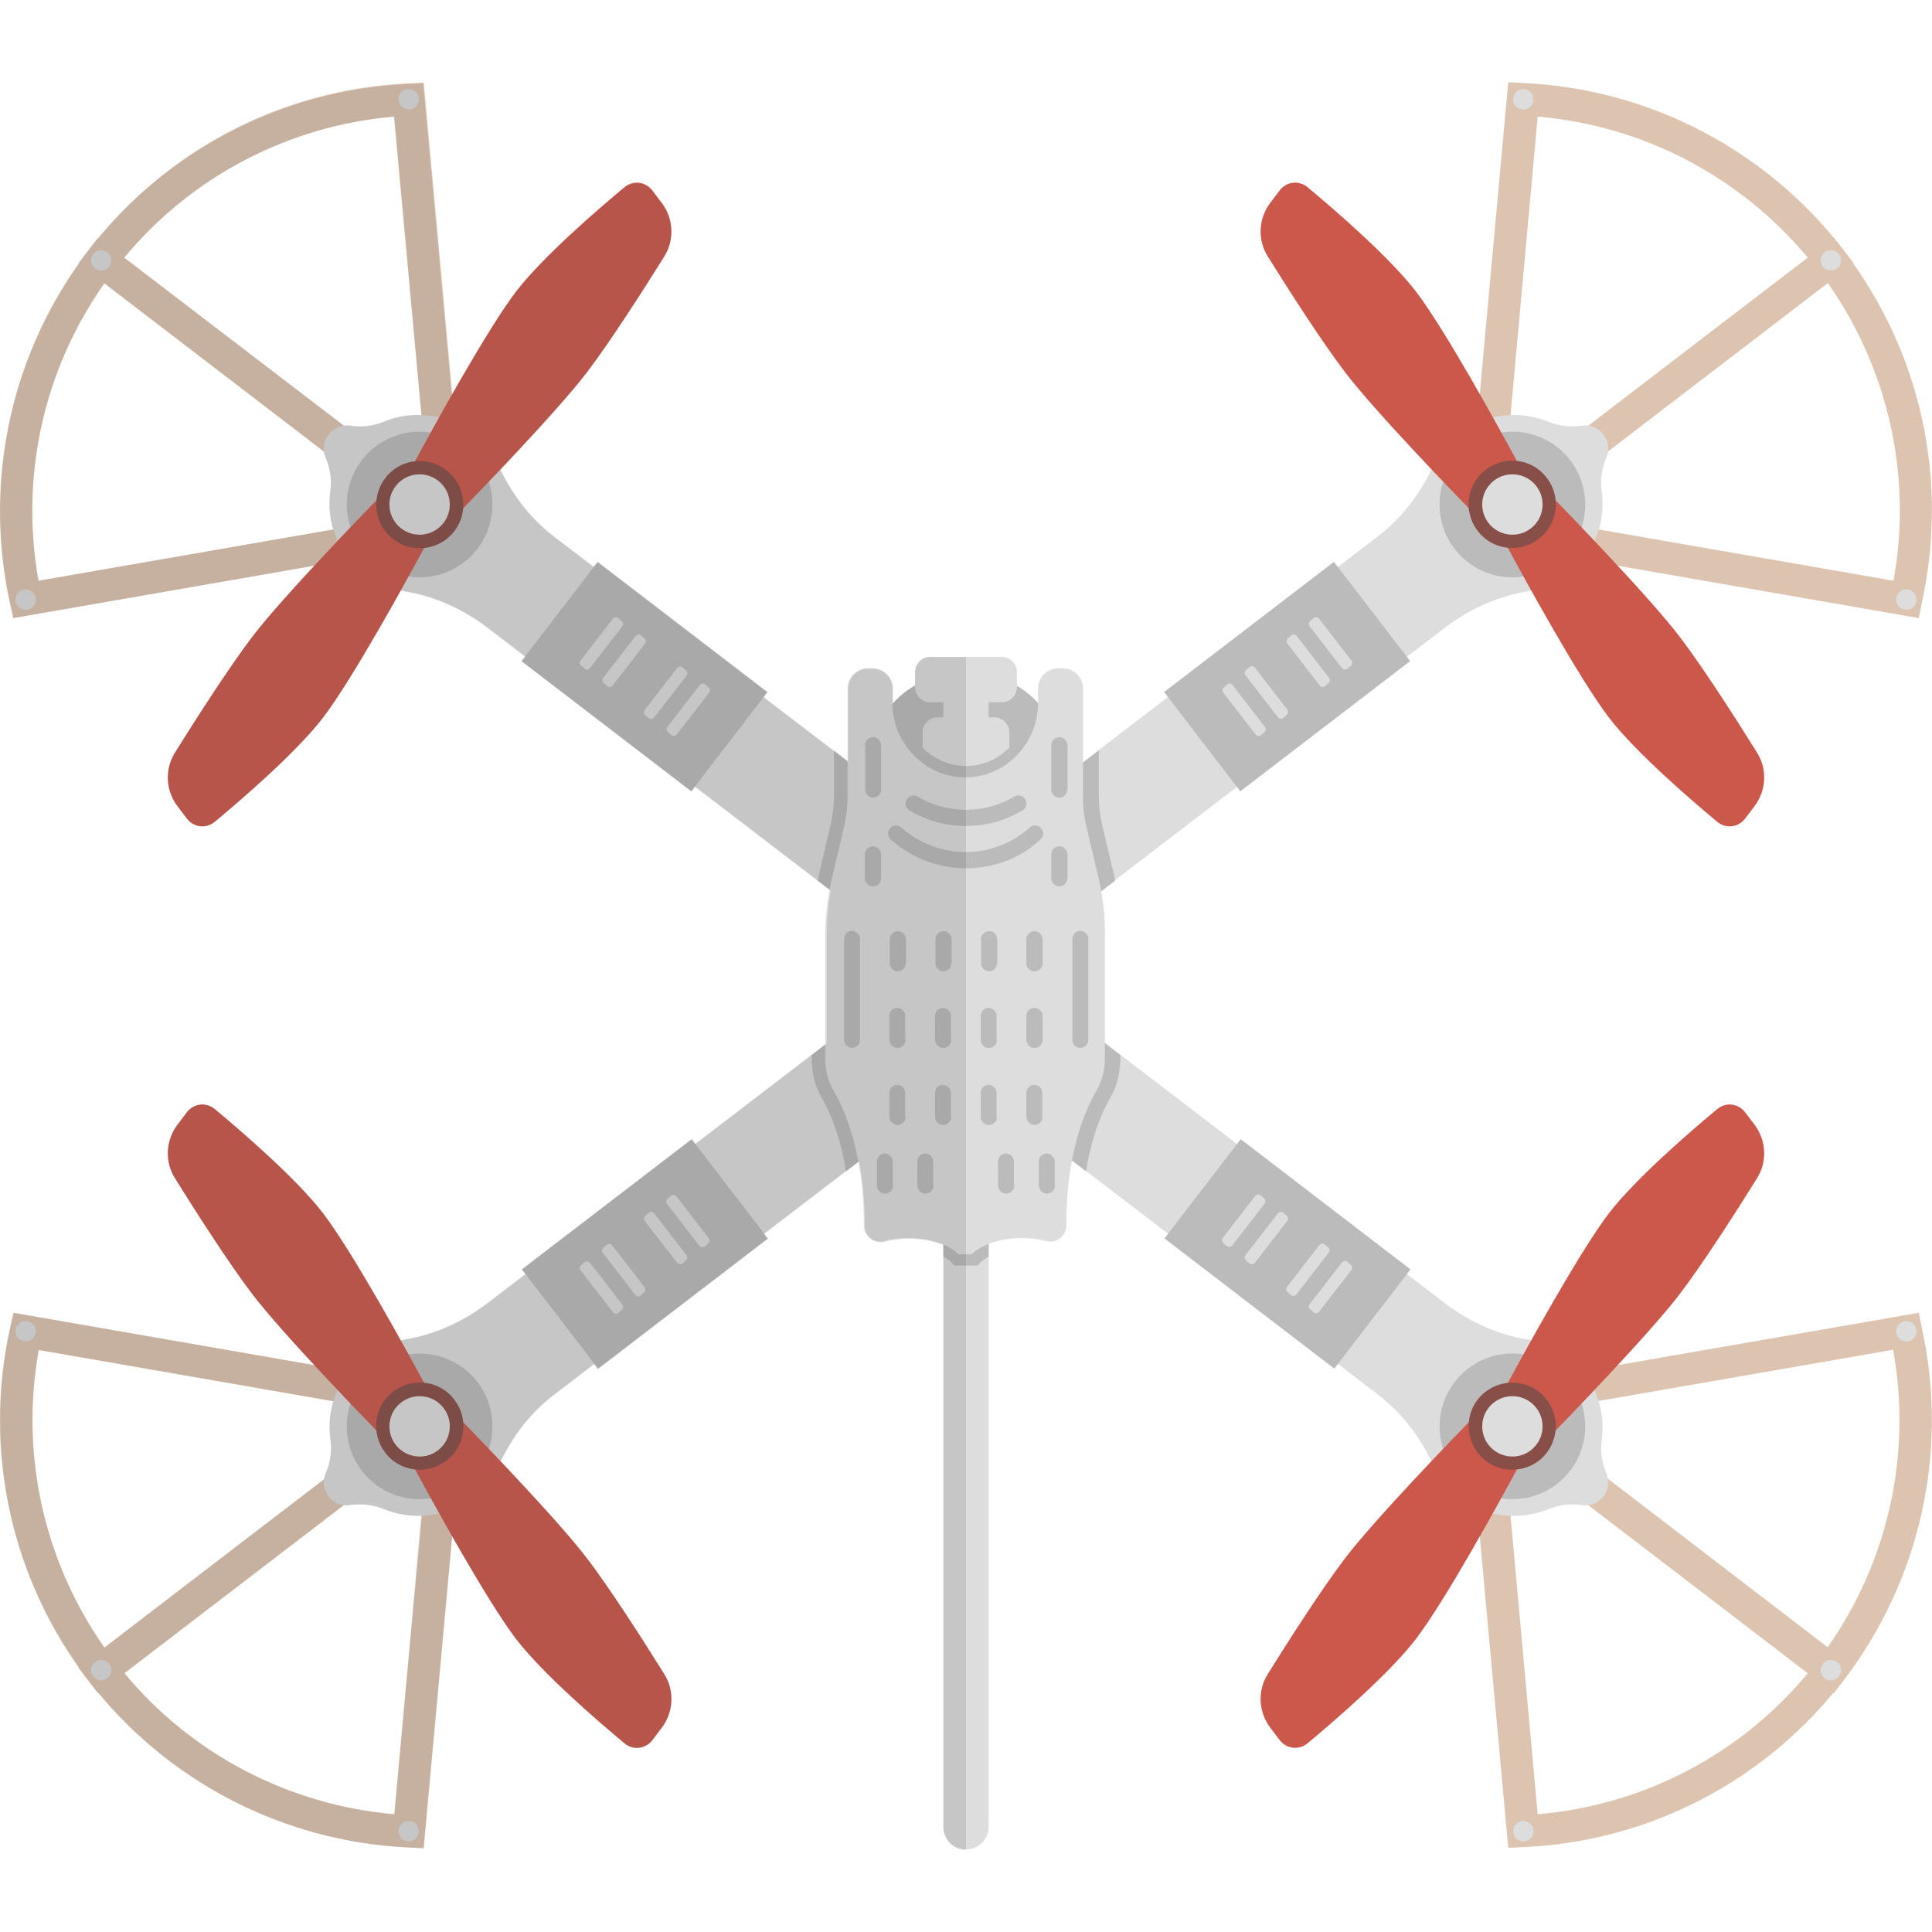 <svg version="1.1" xmlns="http://www.w3.org/2000/svg" x="0" y="0" viewBox="0 0 512 512" xml:space="preserve"><style type="text/css">.st0{fill:#ddd}.st1{fill:#ddc4b0}.st2{fill:#bbb}.st3{fill:#cc584c}.st4{fill:#884e48}</style><path class="st0" d="M256 490.1c-3.3 0-6-2.7-6-6v-163h12v163c0 3.4-2.7 6-6 6z"/><path class="st1" d="M121.7 386.9l-9.4 102.9-4.1-.2c-33.5-1.6-64.4-17.8-84.8-44.3l-2.6-3.4 90.1-69 10.8 14zm-17.2 93.9l8.4-91.3-3.5-4.6L33 443.4c17.8 21.5 43.5 34.9 71.5 37.4z"/><path class="st1" d="M105.3 365.6l10.8 14.1-90.1 69-2.6-3.4C3 418.7-4.5 384.6 2.7 351.9l.9-4 101.7 17.7zm-1.2 12.5l-3.5-4.6-90.3-15.7c-5 27.6 1.3 55.9 17.4 78.9l76.4-58.6z"/><circle class="st0" cx="26.8" cy="442.6" r="2.7"/><circle class="st0" cx="108.3" cy="485.3" r="2.7"/><circle class="st0" cx="6.8" cy="352.8" r="2.7"/><path class="st0" d="M146.8 369.6c-6.4 4.9-11.2 11.3-14.6 18.6-1.7 3.6-4.3 6.8-7.8 9.3-6.7 4.7-15.3 5.4-22.6 2.5-2.9-1.2-6-1.6-9-1.1-4.7.7-8.4-4.1-6.5-8.5 1.2-2.8 1.7-5.9 1.2-9-1.1-8.1 2.1-16.5 9-21.8 3.2-2.5 6.9-4 10.6-4.6 8.1-1.3 15.7-4.8 22.2-9.8l110.1-84.3 18.2 23.8-110.8 84.9z"/><circle class="st2" cx="111.2" cy="378" r="19.3"/><path class="st3" d="M117.6 386.3c-2.4 1.8-5.4 2.5-8.2 2 5.1 9.5 19.6 35.9 27.4 46.1 7.1 9.2 21.6 21.7 28.7 27.6 2.3 1.9 5.6 1.5 7.4-.9l2.5-3.3c3.1-4.1 3.4-9.8.6-14.2-5.4-8.7-14.6-23-20.5-30.7-8-10.5-30-33.2-34.2-37.5 1.1 4-.2 8.3-3.7 10.9zm-12.8-16.7c2.4-1.8 5.4-2.5 8.2-2-5.1-9.5-19.6-35.9-27.4-46.1-7.1-9.2-21.6-21.7-28.7-27.6-2.3-1.9-5.6-1.5-7.4.9l-2.5 3.3c-3.1 4.1-3.4 9.8-.6 14.2 5.4 8.7 14.6 23 20.5 30.7 8 10.5 30 33.2 34.2 37.5-1.1-4 .3-8.3 3.7-10.9z"/><path class="st4" d="M118.3 387.1c5.1-3.9 6-11.1 2.1-16.2s-11.1-6-16.2-2.1-6 11.1-2.1 16.2c3.8 5 11.1 6 16.2 2.1zm-11.5-14.9c3.2-2.4 7.8-1.8 10.2 1.4 2.4 3.2 1.8 7.8-1.4 10.2-3.2 2.4-7.8 1.8-10.2-1.4-2.4-3.2-1.8-7.8 1.4-10.2z"/><circle class="st0" cx="111.2" cy="378" r="8"/><path class="st2" d="M203.5 328.2l-20.2-26.3-45 34.5 20.2 26.3 45-34.5zm-38.6 17.5c.4.5.3 1.1-.2 1.5l-.8.7c-.5.4-1.1.3-1.5-.2l-8.5-11c-.4-.5-.3-1.1.2-1.5l.8-.7c.5-.4 1.1-.3 1.5.2l8.5 11zm5.9-4.6c.4.5.3 1.1-.2 1.5l-.8.7c-.5.4-1.1.3-1.5-.2l-8.5-11c-.4-.5-.3-1.1.2-1.5l.8-.7c.5-.4 1.1-.3 1.5.2l8.5 11zm11.1-8.5c.4.5.3 1.1-.2 1.5l-.8.7c-.5.4-1.1.3-1.5-.2l-8.5-11c-.4-.5-.3-1.1.2-1.5l.8-.7c.5-.4 1.1-.3 1.5.2l8.5 11zm5.9-4.5c.4.5.3 1.1-.2 1.5l-.8.7c-.5.4-1.1.3-1.5-.2l-8.5-11c-.4-.5-.3-1.1.2-1.5l.8-.7c.5-.4 1.1-.3 1.5.2l8.5 11z"/><path class="st1" d="M491.2 441.8l-2.6 3.4c-20.4 26.6-51.3 42.8-84.8 44.3l-4.1.2-9.4-102.9 10.8-14.1 90.1 69.1zm-83.7 39c28-2.4 53.7-15.8 71.6-37.4l-76.4-58.5-3.5 4.6 8.3 91.3z"/><path class="st1" d="M509.3 351.9c7.2 32.8-.4 66.8-20.7 93.4l-2.6 3.4-90.1-69 10.8-14.1 101.8-17.7.8 4zm-101.4 26.2l76.4 58.5c16.1-22.9 22.4-51.2 17.4-78.9l-90.3 15.7-3.5 4.7z"/><circle class="st0" cx="485.2" cy="442.6" r="2.7"/><circle class="st0" cx="403.7" cy="485.3" r="2.7"/><circle class="st0" cx="505.2" cy="352.8" r="2.7"/><path class="st0" d="M365.2 369.6c6.4 4.9 11.2 11.3 14.6 18.6 1.7 3.6 4.3 6.8 7.8 9.3 6.7 4.7 15.3 5.4 22.6 2.5 2.9-1.2 6-1.6 9-1.1 4.7.7 8.4-4.1 6.5-8.5-1.2-2.8-1.7-5.9-1.2-9 1.1-8.1-2.1-16.5-9-21.8-3.2-2.5-6.9-4-10.6-4.6-8.1-1.3-15.7-4.8-22.2-9.8l-110.1-84.3-18.2 23.8 110.8 84.9z"/><circle class="st2" cx="400.8" cy="378" r="19.3"/><path class="st3" d="M394.4 386.3c2.4 1.8 5.4 2.5 8.2 2-5.1 9.5-19.6 35.9-27.4 46.1-7.1 9.2-21.6 21.7-28.7 27.6-2.3 1.9-5.6 1.5-7.4-.9l-2.5-3.3c-3.1-4.1-3.4-9.8-.6-14.2 5.4-8.7 14.6-23 20.5-30.7 8-10.5 30-33.2 34.2-37.5-1.1 4 .2 8.3 3.7 10.9zm12.8-16.7c-2.4-1.8-5.4-2.5-8.2-2 5.1-9.5 19.6-35.9 27.4-46.1 7.1-9.2 21.6-21.7 28.7-27.6 2.3-1.9 5.6-1.5 7.4.9l2.5 3.3c3.1 4.1 3.4 9.8.6 14.2-5.4 8.7-14.6 23-20.5 30.7-8 10.5-30 33.2-34.2 37.5 1.1-4-.3-8.3-3.7-10.9z"/><path class="st4" d="M409.9 385c3.9-5.1 2.9-12.3-2.1-16.2-5.1-3.9-12.3-2.9-16.2 2.1s-2.9 12.3 2.1 16.2c5.1 3.9 12.4 2.9 16.2-2.1zm-3.3-2.6c-2.4 3.2-7 3.8-10.2 1.4-3.2-2.4-3.8-7-1.4-10.2 2.4-3.2 7-3.8 10.2-1.4s3.8 7 1.4 10.2z"/><circle class="st0" cx="400.8" cy="378" r="8"/><path class="st2" d="M353.6 362.7l20.2-26.3-45-34.5-20.2 26.3 45 34.5zm2-28.1c.4-.5 1-.6 1.5-.2l.8.7c.5.4.6 1 .2 1.5l-8.5 11c-.4.5-1 .6-1.5.2l-.8-.7c-.5-.4-.6-1-.2-1.5l8.5-11zm-6-4.6c.4-.5 1-.6 1.5-.2l.8.7c.5.4.6 1 .2 1.5l-8.5 11c-.4.5-1 .6-1.5.2l-.8-.7c-.5-.4-.6-1-.2-1.5l8.5-11zm-11-8.4c.4-.5 1-.6 1.5-.2l.8.7c.5.4.6 1 .2 1.5l-8.5 11c-.4.5-1 .6-1.5.2l-.8-.7c-.5-.4-.6-1-.2-1.5l8.5-11zm-6-4.6c.4-.5 1-.6 1.5-.2l.8.7c.5.4.6 1 .2 1.5l-8.5 11c-.4.5-1 .6-1.5.2l-.8-.7c-.5-.4-.6-1-.2-1.5l8.5-11z"/><path class="st1" d="M110.9 138.8l-90.1-69 2.6-3.4c20.4-26.6 51.3-42.8 84.8-44.3l4.1-.2 9.4 102.9-10.8 14zm-78-70.5l76.4 58.5 3.5-4.6-8.4-91.3c-27.9 2.4-53.6 15.8-71.5 37.4z"/><path class="st1" d="M3.5 163.8l-.9-4C-4.5 127 3 93 23.4 66.4L26 63l90.1 69-10.8 14.1L3.5 163.8zm24.2-88.7C11.5 98 5.3 126.3 10.2 153.9l90.3-15.7 3.5-4.6-76.3-58.5z"/><circle class="st0" cx="26.8" cy="69" r="2.7"/><circle class="st0" cx="108.3" cy="26.3" r="2.7"/><circle class="st0" cx="6.8" cy="158.9" r="2.7"/><path class="st0" d="M146.8 142.1c-6.4-4.9-11.2-11.3-14.6-18.6-1.7-3.6-4.3-6.8-7.8-9.3-6.7-4.7-15.3-5.4-22.6-2.5-2.9 1.2-6 1.6-9 1.1-4.7-.7-8.4 4.1-6.5 8.5 1.2 2.8 1.7 5.9 1.2 9-1.1 8.1 2.1 16.5 9 21.8 3.2 2.5 6.9 4 10.6 4.6 8.1 1.3 15.7 4.8 22.2 9.8l110.1 84.3 18.2-23.8-110.8-84.9z"/><circle class="st2" cx="111.2" cy="133.7" r="19.3"/><path class="st3" d="M117.6 125.3c-2.4-1.8-5.4-2.5-8.2-2 5.1-9.5 19.6-35.9 27.4-46.1 7.1-9.2 21.6-21.7 28.7-27.6 2.3-1.9 5.6-1.5 7.4.9l2.5 3.3c3.1 4.1 3.4 9.8.6 14.2-5.4 8.7-14.6 23-20.5 30.7-8 10.5-30 33.2-34.2 37.5 1.1-3.9-.2-8.3-3.7-10.9zm-12.8 16.8c2.4 1.8 5.4 2.5 8.2 2-5.1 9.5-19.6 35.9-27.4 46.1-7.1 9.2-21.6 21.7-28.7 27.6-2.3 1.9-5.6 1.5-7.4-.9l-2.5-3.3c-3.1-4.1-3.4-9.8-.6-14.2 5.4-8.7 14.6-23 20.5-30.7 8-10.5 30-33.2 34.2-37.5-1.1 3.9.3 8.2 3.7 10.9z"/><path class="st4" d="M102.1 126.7c-3.9 5.1-2.9 12.3 2.1 16.2 5.1 3.9 12.3 2.9 16.2-2.1 3.9-5.1 2.9-12.3-2.1-16.2s-12.4-3-16.2 2.1zm3.3 2.5c2.4-3.2 7-3.8 10.2-1.4 3.2 2.4 3.8 7 1.4 10.2-2.4 3.2-7 3.8-10.2 1.4-3.2-2.4-3.8-7-1.4-10.2z"/><circle class="st0" cx="111.2" cy="133.7" r="8"/><path class="st2" d="M158.4 148.9l-20.2 26.3 45 34.5 20.2-26.3-45-34.5zm-2 28.1c-.4.5-1 .6-1.5.2l-.8-.7c-.5-.4-.6-1-.2-1.5l8.5-11c.4-.5 1-.6 1.5-.2l.8.7c.5.4.6 1 .2 1.5l-8.5 11zm6 4.6c-.4.5-1 .6-1.5.2l-.8-.7c-.5-.4-.6-1-.2-1.5l8.5-11c.4-.5 1-.6 1.5-.2l.8.7c.5.4.6 1 .2 1.5l-8.5 11zm11 8.5c-.4.5-1 .6-1.5.2l-.8-.7c-.5-.4-.6-1-.2-1.5l8.5-11c.4-.5 1-.6 1.5-.2l.8.7c.5.4.6 1 .2 1.5l-8.5 11zm6 4.5c-.4.5-1 .6-1.5.2l-.8-.7c-.5-.4-.6-1-.2-1.5l8.5-11c.4-.5 1-.6 1.5-.2l.8.7c.5.4.6 1 .2 1.5l-8.5 11z"/><path class="st1" d="M401.1 138.8l-10.8-14.1 9.4-102.9 4.1.2c33.5 1.6 64.4 17.8 84.8 44.3l2.6 3.4-90.1 69.1zm-1.9-16.6l3.5 4.6 76.4-58.5c-17.9-21.5-43.6-35-71.6-37.4l-8.3 91.3z"/><path class="st1" d="M508.5 163.8l-101.8-17.7-10.8-14.1L486 63l2.6 3.4C509 93 516.5 127 509.3 159.8l-.8 4zm-97-25.6l90.3 15.7c5-27.6-1.3-55.9-17.4-78.9L408 133.5l3.5 4.7z"/><circle class="st0" cx="485.2" cy="69" r="2.7"/><circle class="st0" cx="403.7" cy="26.3" r="2.7"/><circle class="st0" cx="505.2" cy="158.9" r="2.7"/><path class="st0" d="M365.2 142.1c6.4-4.9 11.2-11.3 14.6-18.6 1.7-3.6 4.3-6.8 7.8-9.3 6.7-4.7 15.3-5.4 22.6-2.5 2.9 1.2 6 1.6 9 1.1 4.7-.7 8.4 4.1 6.5 8.5-1.2 2.8-1.7 5.9-1.2 9 1.1 8.1-2.1 16.5-9 21.8-3.2 2.5-6.9 4-10.6 4.6-8.1 1.3-15.7 4.8-22.2 9.8l-110.1 84.3-18.3-23.8 110.9-84.9z"/><circle class="st2" cx="400.8" cy="133.7" r="19.3"/><path class="st3" d="M394.4 125.3c2.4-1.8 5.4-2.5 8.2-2-5.1-9.5-19.6-35.9-27.4-46.1-7.1-9.2-21.6-21.7-28.7-27.6-2.3-1.9-5.6-1.5-7.4.9l-2.5 3.3c-3.1 4.1-3.4 9.8-.6 14.2 5.4 8.7 14.6 23 20.5 30.7 8 10.5 30 33.2 34.2 37.5-1.1-3.9.2-8.3 3.7-10.9zm12.8 16.8c-2.4 1.8-5.4 2.5-8.2 2 5.1 9.5 19.6 35.9 27.4 46.1 7.1 9.2 21.6 21.7 28.7 27.6 2.3 1.9 5.6 1.5 7.4-.9l2.5-3.3c3.1-4.1 3.4-9.8.6-14.2-5.4-8.7-14.6-23-20.5-30.7-8-10.5-30-33.2-34.2-37.5 1.1 3.9-.3 8.2-3.7 10.9z"/><path class="st4" d="M393.7 124.5c-5.1 3.9-6 11.1-2.1 16.2s11.1 6 16.2 2.1 6-11.1 2.1-16.2-11.1-6-16.2-2.1zm11.5 15c-3.2 2.4-7.8 1.8-10.2-1.4-2.4-3.2-1.8-7.8 1.4-10.2 3.2-2.4 7.8-1.8 10.2 1.4 2.4 3.1 1.8 7.7-1.4 10.2z"/><circle class="st0" cx="400.8" cy="133.7" r="8"/><path class="st2" d="M308.5 183.4l20.2 26.3 45-34.5-20.2-26.3-45 34.5zm38.6-17.4c-.4-.5-.3-1.1.2-1.5l.8-.7c.5-.4 1.1-.3 1.5.2l8.5 11c.4.5.3 1.1-.2 1.5l-.8.7c-.5.4-1.1.3-1.5-.2l-8.5-11zm-5.9 4.6c-.4-.5-.3-1.1.2-1.5l.8-.7c.5-.4 1.1-.3 1.5.2l8.5 11c.4.5.3 1.1-.2 1.5l-.8.7c-.5.4-1.1.3-1.5-.2l-8.5-11zm-11.1 8.4c-.4-.5-.3-1.1.2-1.5l.8-.7c.5-.4 1.1-.3 1.5.2l8.5 11c.4.5.3 1.1-.2 1.5l-.8.7c-.5.4-1.1.3-1.5-.2l-8.5-11zm-5.9 4.6c-.4-.5-.3-1.1.2-1.5l.8-.7c.5-.4 1.1-.3 1.5.2l8.5 11c.4.5.3 1.1-.2 1.5l-.8.7c-.5.4-1.1.3-1.5-.2l-8.5-11zm-27.3 96.9v-.9l-24.4-18.7-16.5 21.5-16.5-21.5-24.4 18.7v.9c0 3.8.9 7.4 2.7 10.5 3 5.2 5.2 11.9 6.4 19.4L256 286l31.8 24.4c1.2-7.5 3.4-14.2 6.4-19.4 1.8-3.1 2.7-6.8 2.7-10.5zM256 225.7l-35-26.8v12.4c0 2.3-.3 4.6-.8 6.9l-3.2 13.6c-.1.5-.2 1.1-.3 1.6l22.9 17.5 16.5-21.5 16.5 21.5 22.9-17.5c-.1-.5-.2-1.1-.3-1.6l-3.2-13.6c-.5-2.3-.8-4.6-.8-6.9v-12.4L256 225.7z"/><path class="st2" d="M289.2 233.1l-3.2-13.6c-.6-2.7-1-5.5-1-8.3v-28.7c0-1.8-1.5-3.4-3.4-3.4h-1.1c-1.8 0-3.4 1.5-3.4 3.4v3.7c0 .8-.1 1.7-.1 2.5-4.3-6.3-12.1-10.6-21.1-10.6s-16.9 4.3-21.1 10.6c-.1-.8-.1-1.7-.1-2.5v-3.7c0-1.8-1.5-3.4-3.4-3.4h-1.1c-1.8 0-3.4 1.5-3.4 3.4v28.7c0 2.8-.3 5.6-1 8.3l-3.2 13.6c-1.2 5-1.8 10.1-1.8 15.2v32.3c0 2.7.7 5.3 1.9 7.5 5.2 9.1 8.2 22.1 8.2 35.8v.9c0 .6.2 1.2.7 1.6.4.4 1 .7 1.6.7.2 0 .4 0 .6-.1 2.2-.6 4.5-.9 7-.9 5.7 0 10.9 1.6 14 4.3h1.9c3.1-2.7 8.4-4.3 14-4.3 2.4 0 4.8.3 7 .9.2 0 .4.1.6.1.6 0 1.2-.2 1.6-.7.4-.4.7-1 .7-1.6v-.9c0-13.7 3-26.8 8.2-35.8 1.3-2.2 1.9-4.8 1.9-7.5v-32.3c.2-5.2-.4-10.3-1.5-15.2z"/><path class="st0" d="M265.5 174.1h-19c-2.2 0-4 1.8-4 4v4c0 2.2 1.8 4 4 4h3.5v4h-1.5c-2.2 0-4 1.8-4 4v14h23v-14c0-2.2-1.8-4-4-4H262v-4h3.5c2.2 0 4-1.8 4-4v-4c0-2.2-1.8-4-4-4z"/><path class="st2" d="M249.8 208.1h12.4c1.9-.6 3.7-1.4 5.3-2.4v-7.6c-2.9 3-7 4.9-11.5 4.9s-8.6-1.9-11.5-4.9v7.6c1.6 1.1 3.4 1.9 5.3 2.4zM262 326.5c-2.1.7-4 1.7-5.4 2.9h-1.2c-1.5-1.2-3.3-2.1-5.4-2.9v6.5c.9.5 1.6 1 2.1 1.5l.9.9h6l.9-.9c.5-.5 1.2-1 2.1-1.5v-6.5z"/><path class="st0" d="M291.1 232.6l-3.2-13.6c-.6-2.6-.9-5.2-.9-7.8v-28.7c0-3-2.4-5.4-5.4-5.4h-1.1c-3 0-5.4 2.4-5.4 5.4v3.7c0 10.9-8.6 19.8-19.3 19.8-10.6 0-19.3-8.9-19.3-19.8v-3.7c0-3-2.4-5.4-5.4-5.4H230c-3 0-5.4 2.4-5.4 5.4v28.7c0 2.6-.3 5.2-.9 7.8l-3.2 13.6c-1.2 5.1-1.8 10.4-1.8 15.6v32.3c0 3 .7 5.9 2.2 8.5 4.9 8.4 8 20.9 8 34.8v.9c0 2.8 2.6 4.9 5.3 4.2 2-.5 4.1-.8 6.5-.8 5.7 0 10.7 1.7 13.3 4.3h3.5c2.5-2.5 7.5-4.3 13.3-4.3 2.3 0 4.5.3 6.5.8 2.7.7 5.3-1.4 5.3-4.2v-.9c0-13.9 3.1-26.4 8-34.8 1.5-2.6 2.2-5.5 2.2-8.5v-32.3c.1-5.2-.5-10.5-1.7-15.6zm-63.2 43c0 1.2-1 2.1-2.1 2.1s-2.1-1-2.1-2.1v-26.8c0-1.2 1-2.1 2.1-2.1s2.1 1 2.1 2.1v26.8zm12.4-63.7c.6-1 1.9-1.4 2.9-.8 3.9 2.3 8.3 3.5 12.8 3.5s8.9-1.2 12.8-3.5c1-.6 2.3-.3 2.9.8.6 1 .3 2.3-.8 2.9-4.5 2.7-9.7 4.1-14.9 4.1-5.3 0-10.4-1.4-14.9-4.1-1.1-.6-1.4-1.9-.8-2.9zm-11.1-14.4c0-1.3 1.2-2.3 2.5-2.1 1.1.2 1.8 1.2 1.8 2.2v11.7c0 1.2-1 2.1-2.1 2.1s-2.1-1-2.1-2.1v-11.8zm0 35.3v-6.4c0-1.3 1.2-2.3 2.5-2.1 1.1.2 1.8 1.2 1.8 2.2v6.3c0 1.2-1 2.1-2.1 2.1s-2.2-.9-2.2-2.1zm7.5 81.4c0 1.3-1.2 2.3-2.5 2.1-1.1-.2-1.8-1.2-1.8-2.2v-6.3c0-1.2 1-2.1 2.1-2.1s2.1 1 2.1 2.1v6.4zM240 296c0 1.3-1.2 2.3-2.5 2.1-1.1-.2-1.8-1.2-1.8-2.2v-6.3c0-1.2 1-2.1 2.1-2.1 1.2 0 2.1 1 2.1 2.1v6.4zm0-20.4c0 1.3-1.2 2.3-2.5 2.1-1.1-.2-1.8-1.2-1.8-2.2v-6.3c0-1.2 1-2.1 2.1-2.1 1.2 0 2.1 1 2.1 2.1v6.4zm0-20.3c0 1.2-1 2.1-2.1 2.1-1.2 0-2.1-1-2.1-2.1v-6.4c0-1.3 1.2-2.3 2.5-2.1 1.1.2 1.8 1.2 1.8 2.2v6.3zm7.4 58.9c0 1.3-1.2 2.3-2.5 2.1-1.1-.2-1.8-1.2-1.8-2.2v-6.3c0-1.2 1-2.1 2.1-2.1 1.2 0 2.1 1 2.1 2.1v6.4zm4.7-18.2c0 1.3-1.2 2.3-2.5 2.1-1.1-.2-1.8-1.2-1.8-2.2v-6.3c0-1.2 1-2.1 2.1-2.1s2.1 1 2.1 2.1v6.4zm0-20.4c0 1.3-1.2 2.3-2.5 2.1-1.1-.2-1.8-1.2-1.8-2.2v-6.3c0-1.2 1-2.1 2.1-2.1s2.1 1 2.1 2.1v6.4zm0-20.3c0 1.2-1 2.1-2.1 2.1s-2.1-1-2.1-2.1v-6.4c0-1.3 1.2-2.3 2.5-2.1 1.1.2 1.8 1.2 1.8 2.2v6.3zm12.1 40.7c0 1.3-1.2 2.3-2.5 2.1-1.1-.2-1.8-1.2-1.8-2.2v-6.3c0-1.2 1-2.1 2.1-2.1s2.1 1 2.1 2.1v6.4zm0-20.4c0 1.3-1.2 2.3-2.5 2.1-1.1-.2-1.8-1.2-1.8-2.2v-6.3c0-1.2 1-2.1 2.1-2.1s2.1 1 2.1 2.1v6.4zm0-20.3c0 1.2-1 2.1-2.1 2.1s-2.1-1-2.1-2.1v-6.4c0-1.3 1.2-2.3 2.5-2.1 1.1.2 1.8 1.2 1.8 2.2v6.3zm4.6 58.9c0 1.3-1.2 2.3-2.5 2.1-1.1-.2-1.8-1.2-1.8-2.2v-6.3c0-1.2 1-2.1 2.1-2.1s2.1 1 2.1 2.1v6.4zM256 230.1c-7.3 0-14.4-2.7-19.9-7.6-.9-.8-1-2.1-.2-3 .8-.9 2.1-1 3-.2a25.6 25.6 0 0017 6.5c6.3 0 12.3-2.3 17-6.5.9-.8 2.2-.7 3 .2.8.9.7 2.2-.2 3-5.3 5-12.4 7.6-19.7 7.6zm18.1 27.3c-1.2 0-2.1-1-2.1-2.1v-6.4c0-1.3 1.2-2.3 2.5-2.1 1.1.2 1.8 1.2 1.8 2.2v6.3c0 1.2-1 2.1-2.2 2.1zm2.2 11.8v6.4c0 1.3-1.2 2.3-2.5 2.1-1.1-.2-1.8-1.2-1.8-2.2v-6.3c0-1.2 1-2.1 2.1-2.1s2.2.9 2.2 2.1zm-2.5 28.9c-1.1-.2-1.8-1.2-1.8-2.2v-6.3c0-1.2 1-2.1 2.1-2.1s2.1 1 2.1 2.1v6.4c.1 1.3-1.1 2.3-2.4 2.1zm5.8 16.1c0 1.3-1.2 2.3-2.5 2.1-1.1-.2-1.8-1.2-1.8-2.2v-6.3c0-1.2 1-2.1 2.1-2.1s2.1 1 2.1 2.1v6.4zm3.2-81.4c0 1.2-1 2.1-2.1 2.1s-2.1-1-2.1-2.1v-6.4c0-1.3 1.2-2.3 2.5-2.1 1.1.2 1.8 1.2 1.8 2.2v6.3zm0-23.5c0 1.2-1 2.1-2.1 2.1s-2.1-1-2.1-2.1v-11.8c0-1.3 1.2-2.3 2.5-2.1 1.1.2 1.8 1.2 1.8 2.2v11.7zm5.6 66.3c0 1.2-1 2.1-2.1 2.1-1.2 0-2.1-1-2.1-2.1v-26.8c0-1.2 1-2.1 2.1-2.1 1.2 0 2.1 1 2.1 2.1v26.8z"/><path d="M256 174.1h-9.5c-2.2 0-4 1.8-4 4v3.6c-2.2 1.3-4.1 2.9-5.8 4.7v-3.8c0-3-2.4-5.4-5.4-5.4h-1.1c-3 0-5.4 2.4-5.4 5.4V202l-4-3.1-18.5-14.1 1-1.3-45-34.5-1 1.3-10.6-8.1c-6.1-4.6-10.7-10.8-14.1-17.6 8-8.5 18.1-19.4 22.9-25.7 5.9-7.7 15-22 20.5-30.7 2.8-4.4 2.5-10.1-.6-14.2l-2.5-3.3c-1.8-2.3-5.1-2.8-7.4-.9-7.1 5.9-21.7 18.3-28.7 27.6-4.5 5.9-11.2 17.1-17.1 27.4l-7.6-82.7-4.1.2c-32.1 1.5-61.7 16.4-82.1 41l.1-.3-2.6 3.4-2.6 3.4.1.1c-18.4 26-25.1 58.6-18.2 89.9l.9 4 79.7-13.9c-6.4 6.9-12.8 14-16.4 18.8-5.9 7.7-15 22-20.5 30.7-2.8 4.4-2.5 10.1.6 14.2l2.5 3.3c1.8 2.3 5.1 2.8 7.4.9 7.1-5.9 21.7-18.3 28.7-27.6 5.4-7.1 14.1-22 20.6-33.7.4.1.7.1 1.1.2 8.1 1.3 15.7 4.8 22.2 9.8l9.8 7.5-1 1.3 45 34.5 1-1.3 35.9 27.5c-.7 4-1.1 8.1-1.1 12.2v28.3l-4 3.1-30.8 23.6-1-1.3-45 34.5 1 1.3-9.8 7.5c-6.5 5-14.1 8.5-22.2 9.8-.4.1-.7.1-1.1.2-6.5-11.6-15.2-26.6-20.6-33.7-7.1-9.2-21.6-21.7-28.7-27.6-2.3-1.9-5.6-1.5-7.4.9l-2.5 3.3c-3.1 4.1-3.4 9.8-.6 14.2 5.4 8.7 14.6 23 20.5 30.7 3.6 4.7 10 11.9 16.4 18.8L3.5 347.9l-.9 4c-6.9 31.4-.2 63.9 18.2 89.9l-.1.1 2.6 3.4 2.6 3.4.1-.1c20.3 24.6 50 39.5 82.1 41l4.1.2 7.6-82.7c5.9 10.3 12.6 21.5 17.1 27.4 7.1 9.2 21.6 21.7 28.7 27.6 2.3 1.9 5.6 1.5 7.4-.9l2.5-3.3c3.1-4.1 3.4-9.8.6-14.2-5.4-8.7-14.6-23-20.5-30.7-4.9-6.4-14.9-17.2-22.9-25.7 3.4-6.9 8-13 14.1-17.6l10.6-8.1 1 1.3 45-34.5-1-1.3 21.7-16.6 3.6-2.7c.9 5 1.5 10.5 1.5 16.2v.9c0 2.8 2.6 4.9 5.3 4.2 2-.5 4.1-.8 6.5-.8 3.4 0 6.5.6 9 1.6v154.4c0 3.3 2.7 6 6 6V174.1zM10.2 153.9C5.2 126.3 11.5 98 27.6 75l58.2 44.6c.1.6.2 1.1.5 1.7 1.2 2.8 1.7 5.9 1.2 9-.4 3.4-.2 6.8.8 10l-78.1 13.6zm91.7-42.2c-2.9 1.2-6 1.6-9 1.1-.6-.1-1.2-.1-1.7 0L32.9 68.3c17.9-21.5 43.6-35 71.6-37.4l7.2 79.1c-3.3-.2-6.7.4-9.8 1.7zm-91.7 246l78.2 13.6c-1 3.2-1.3 6.7-.8 10 .4 3.1 0 6.2-1.2 9-.2.6-.4 1.1-.5 1.7l-36.2 27.7-22 16.9c-16.2-22.9-22.4-51.3-17.5-78.9zm94.3 123.1c-28-2.4-53.7-15.8-71.6-37.4l58.2-44.6c.6.1 1.1.1 1.7 0 3.1-.4 6.2 0 9 1.1 3.1 1.3 6.5 1.9 9.8 1.8l-7.1 79.1z" opacity=".15" fill="#444"/></svg>